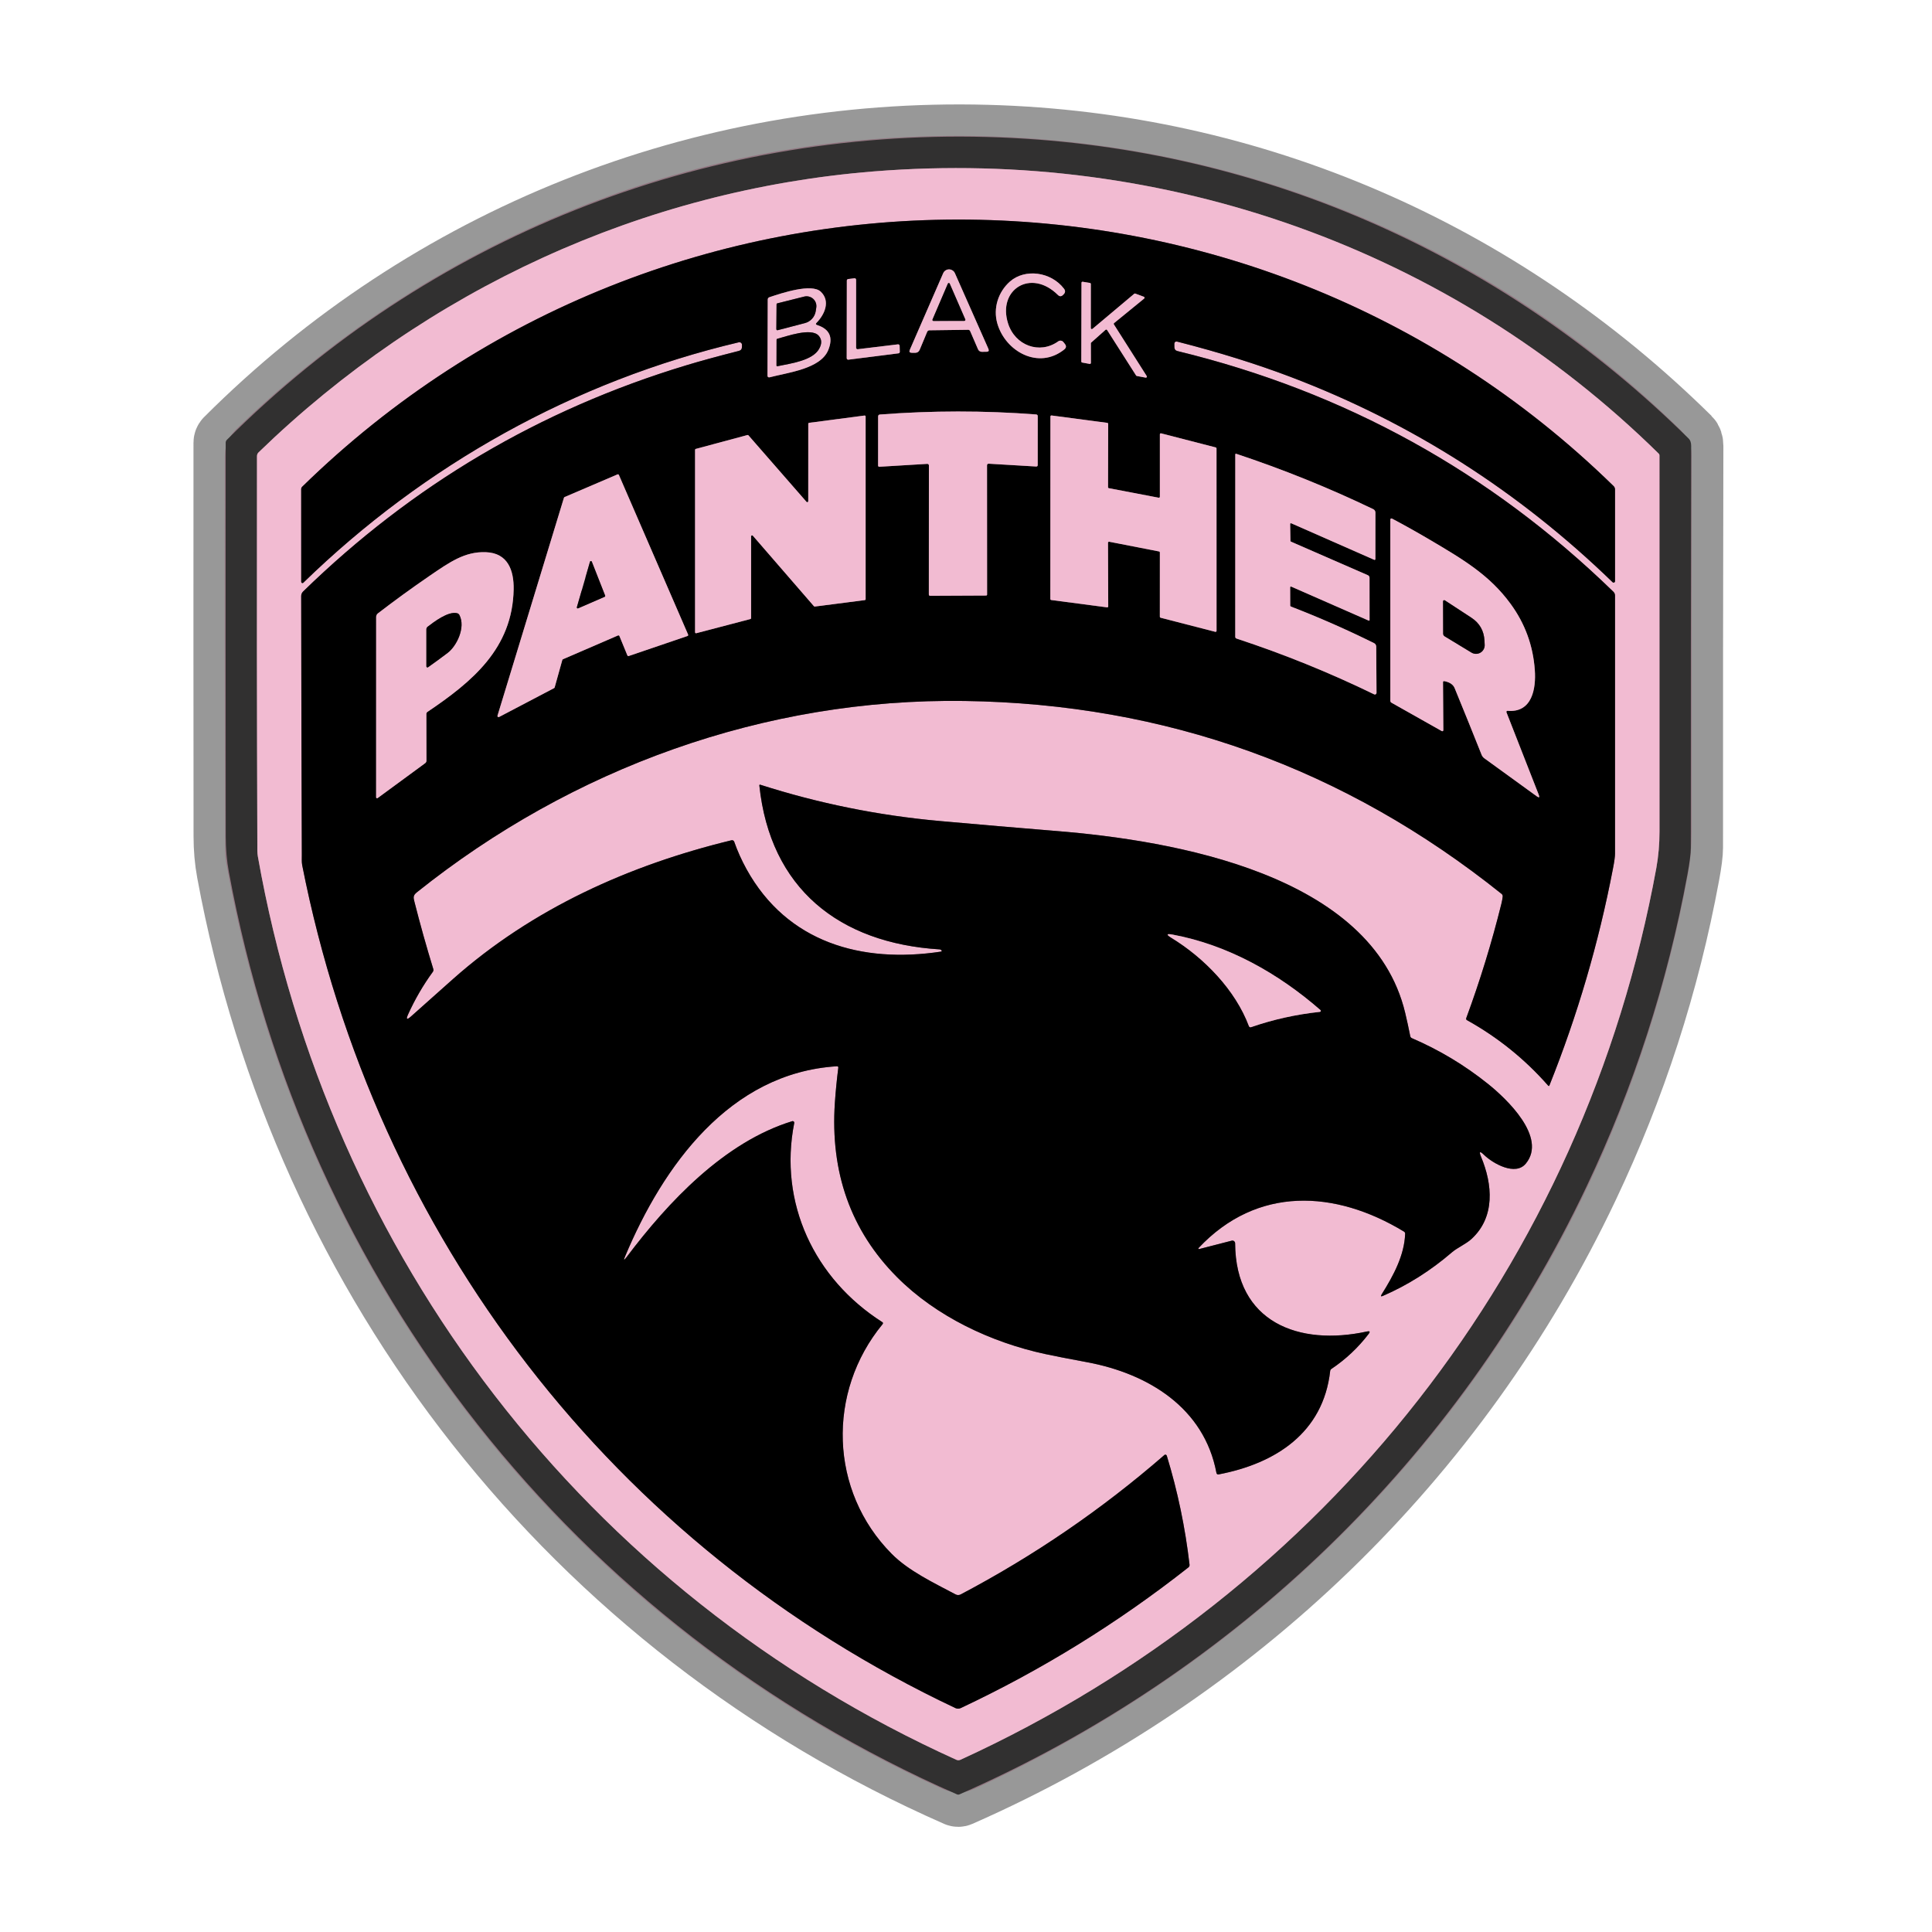 <svg width="60" height="60" viewBox="0 0 60 60" fill="none" xmlns="http://www.w3.org/2000/svg">
<path d="M49.271 36.849C50.737 33.76 51.781 30.533 52.403 27.168C52.475 26.783 52.51 26.501 52.51 26.32C52.508 22.164 52.512 18.008 52.521 13.852C52.521 13.749 52.496 13.673 52.447 13.624C46.583 7.837 38.924 4.478 30.657 4.255C21.771 4.016 13.304 7.403 7.044 13.661C7.033 13.673 7.024 13.686 7.018 13.701C7.012 13.716 7.009 13.732 7.009 13.748C7.006 17.817 7.007 21.892 7.011 25.971C7.011 26.358 7.043 26.729 7.109 27.083C9.469 39.87 17.811 50.49 29.721 55.726C29.733 55.731 29.746 55.734 29.759 55.734C29.772 55.734 29.785 55.731 29.797 55.726C38.357 51.96 45.261 45.306 49.271 36.849Z" stroke="#989898" stroke-width="2"/>
<path d="M51.516 14.093C45.05 7.725 36.182 4.597 27.14 5.323C19.98 5.898 13.253 8.985 8.032 14.047C7.998 14.079 7.981 14.119 7.981 14.168C7.974 18.191 7.978 22.21 7.992 26.227C7.992 26.352 7.986 26.478 8.009 26.603C10.211 39.036 18.189 49.445 29.699 54.651C29.719 54.66 29.742 54.665 29.765 54.665C29.788 54.665 29.81 54.66 29.831 54.65C41.187 49.446 49.196 39.26 51.438 26.954C51.504 26.594 51.537 26.216 51.537 25.82C51.538 21.924 51.538 18.031 51.536 14.141C51.536 14.123 51.529 14.106 51.516 14.093Z" stroke="#927681" stroke-width="2"/>
<path d="M36.469 10.696C36.468 10.622 36.503 10.594 36.575 10.613C37.869 10.944 39.044 11.311 40.1 11.713C43.843 13.137 47.17 15.26 50.081 18.081C50.087 18.087 50.095 18.091 50.104 18.093C50.112 18.094 50.121 18.093 50.129 18.09C50.137 18.086 50.144 18.081 50.149 18.073C50.154 18.066 50.156 18.058 50.156 18.049V15.203C50.156 15.182 50.152 15.162 50.144 15.143C50.136 15.124 50.124 15.107 50.109 15.093C38.802 4.043 20.678 4.071 9.384 15.117C9.365 15.136 9.354 15.162 9.354 15.189L9.355 18.07C9.355 18.078 9.357 18.085 9.361 18.091C9.365 18.098 9.371 18.102 9.378 18.105C9.385 18.108 9.392 18.109 9.4 18.108C9.407 18.106 9.414 18.103 9.419 18.098C13.17 14.447 17.832 11.836 22.944 10.63C22.956 10.628 22.968 10.628 22.98 10.63C22.992 10.633 23.003 10.638 23.013 10.646C23.022 10.654 23.03 10.663 23.035 10.674C23.04 10.685 23.043 10.697 23.043 10.709L23.042 10.777C23.04 10.842 23.008 10.883 22.945 10.899C22.285 11.066 21.738 11.215 21.304 11.347C16.771 12.719 12.807 15.061 9.411 18.372C9.393 18.39 9.378 18.412 9.369 18.436C9.359 18.459 9.354 18.485 9.354 18.51C9.357 21.184 9.363 23.865 9.374 26.555C9.375 26.657 9.365 26.767 9.385 26.869C11.657 38.4 19.038 48.024 29.672 53.046C29.697 53.058 29.726 53.064 29.754 53.064C29.782 53.064 29.81 53.058 29.836 53.046C32.359 51.858 34.717 50.402 36.907 48.677C36.934 48.656 36.946 48.627 36.942 48.593C36.809 47.443 36.574 46.315 36.236 45.209C36.234 45.202 36.23 45.195 36.224 45.189C36.218 45.184 36.212 45.18 36.204 45.178C36.196 45.175 36.188 45.175 36.181 45.177C36.173 45.179 36.166 45.182 36.16 45.188C34.219 46.875 32.11 48.318 29.834 49.517C29.81 49.53 29.783 49.536 29.756 49.536C29.729 49.536 29.703 49.53 29.679 49.517C28.991 49.152 28.217 48.786 27.692 48.256C25.757 46.306 25.673 43.234 27.408 41.125C27.43 41.099 27.427 41.076 27.397 41.057C25.289 39.712 24.176 37.355 24.665 34.874C24.667 34.866 24.666 34.858 24.663 34.85C24.661 34.842 24.656 34.835 24.65 34.829C24.644 34.824 24.636 34.82 24.628 34.818C24.62 34.816 24.611 34.816 24.604 34.819C22.495 35.466 20.748 37.33 19.459 39.041C19.374 39.153 19.359 39.145 19.413 39.016C20.589 36.215 22.654 33.322 25.988 33.114C26.023 33.112 26.038 33.129 26.034 33.163C25.988 33.523 25.953 33.883 25.928 34.244C25.781 36.415 26.424 38.22 27.855 39.659C29.071 40.883 30.777 41.688 32.462 42.052C32.723 42.108 33.16 42.193 33.772 42.307C35.653 42.66 37.397 43.718 37.777 45.739C37.785 45.779 37.809 45.796 37.849 45.788C39.611 45.451 41.094 44.498 41.31 42.577C41.311 42.564 41.315 42.552 41.322 42.541C41.328 42.53 41.337 42.521 41.347 42.514C41.792 42.216 42.178 41.853 42.504 41.427C42.558 41.357 42.541 41.331 42.454 41.35C40.337 41.813 38.371 41.069 38.358 38.611C38.358 38.598 38.355 38.586 38.349 38.574C38.343 38.563 38.335 38.553 38.325 38.545C38.315 38.537 38.303 38.532 38.291 38.529C38.279 38.527 38.266 38.527 38.254 38.53L37.24 38.791C37.236 38.792 37.232 38.792 37.228 38.79C37.224 38.789 37.221 38.786 37.219 38.783C37.217 38.779 37.216 38.775 37.216 38.771C37.217 38.767 37.218 38.763 37.221 38.76C39.041 36.821 41.467 36.954 43.6 38.247C43.626 38.263 43.639 38.286 43.638 38.317C43.614 38.982 43.28 39.605 42.908 40.199C42.873 40.257 42.886 40.272 42.948 40.245C43.714 39.913 44.43 39.461 45.095 38.888C45.254 38.752 45.529 38.633 45.698 38.478C46.44 37.797 46.355 36.784 45.996 35.926C45.926 35.758 45.957 35.738 46.087 35.865C46.369 36.139 47.063 36.528 47.385 36.137C48.058 35.321 46.783 34.12 46.212 33.662C45.49 33.083 44.702 32.609 43.849 32.242C43.82 32.229 43.802 32.207 43.796 32.176C43.748 31.935 43.696 31.696 43.639 31.458C42.613 27.144 36.429 26.101 32.811 25.808C31.6 25.709 30.389 25.606 29.179 25.497C27.278 25.326 25.42 24.95 23.607 24.369C23.604 24.369 23.601 24.368 23.597 24.369C23.594 24.369 23.591 24.371 23.589 24.373C23.586 24.375 23.584 24.378 23.583 24.381C23.582 24.384 23.581 24.387 23.582 24.39C23.917 27.596 26.063 29.289 29.179 29.484C29.204 29.486 29.223 29.494 29.235 29.509C29.256 29.534 29.25 29.549 29.218 29.554C26.766 29.924 24.447 29.278 23.183 26.991C23.029 26.712 22.902 26.429 22.801 26.139C22.795 26.123 22.784 26.11 22.769 26.102C22.754 26.094 22.736 26.091 22.719 26.095C19.532 26.867 16.527 28.223 14.068 30.405C13.601 30.82 13.167 31.207 12.765 31.566C12.632 31.684 12.602 31.662 12.675 31.5C12.885 31.034 13.141 30.594 13.443 30.18C13.451 30.168 13.457 30.154 13.46 30.14C13.462 30.125 13.461 30.11 13.457 30.096C13.244 29.404 13.049 28.708 12.871 28.007C12.836 27.872 12.825 27.808 12.945 27.712C17.771 23.852 23.742 21.681 29.954 21.769C36.197 21.858 41.757 23.856 46.635 27.762C46.646 27.772 46.655 27.784 46.661 27.798C46.667 27.812 46.669 27.827 46.668 27.842C46.662 27.905 46.648 27.981 46.626 28.07C46.326 29.279 45.963 30.461 45.536 31.618C45.525 31.647 45.533 31.669 45.56 31.683C46.517 32.215 47.356 32.892 48.077 33.712C48.095 33.734 48.11 33.731 48.12 33.705C48.992 31.526 49.649 29.282 50.092 26.974C50.135 26.754 50.156 26.599 50.156 26.508C50.157 23.828 50.157 21.159 50.156 18.498C50.156 18.475 50.151 18.453 50.143 18.432C50.134 18.411 50.121 18.393 50.104 18.377C46.279 14.657 41.767 12.166 36.568 10.903C36.505 10.888 36.473 10.848 36.471 10.783L36.469 10.696Z" stroke="#795E69" stroke-width="2"/>
<path d="M30.13 10.285L30.375 10.851C30.385 10.873 30.401 10.892 30.421 10.905C30.441 10.919 30.465 10.926 30.489 10.926L30.635 10.925C30.702 10.925 30.722 10.894 30.695 10.832L29.655 8.483C29.639 8.448 29.614 8.419 29.581 8.398C29.549 8.377 29.511 8.366 29.473 8.366C29.434 8.366 29.397 8.377 29.365 8.398C29.333 8.419 29.307 8.449 29.292 8.484L28.255 10.864C28.228 10.924 28.248 10.955 28.314 10.956L28.418 10.957C28.487 10.957 28.535 10.926 28.562 10.862L28.795 10.303C28.801 10.29 28.81 10.279 28.821 10.271C28.833 10.263 28.847 10.258 28.861 10.258L30.064 10.242C30.096 10.242 30.118 10.256 30.13 10.285Z" stroke="#795E69" stroke-width="2"/>
<path d="M32.865 10.601C32.28 11.019 31.52 10.725 31.306 10.044C30.972 8.992 32.016 8.331 32.853 9.159C32.907 9.213 32.96 9.212 33.014 9.159L33.033 9.139C33.086 9.085 33.09 9.028 33.044 8.967C32.643 8.439 31.831 8.332 31.364 8.744C31 9.066 30.838 9.57 30.972 10.043C31.222 10.919 32.257 11.493 33.052 10.852C33.114 10.802 33.121 10.745 33.072 10.683L33.027 10.626C33.008 10.601 32.981 10.585 32.951 10.581C32.92 10.576 32.89 10.584 32.865 10.601Z" stroke="#795E69" stroke-width="2"/>
<path d="M26.639 10.845C26.632 10.846 26.626 10.845 26.619 10.843C26.613 10.841 26.607 10.838 26.602 10.834C26.597 10.829 26.593 10.824 26.591 10.818C26.588 10.812 26.586 10.806 26.586 10.799L26.587 8.689C26.587 8.682 26.586 8.676 26.583 8.669C26.581 8.663 26.577 8.658 26.572 8.654C26.567 8.649 26.561 8.646 26.555 8.644C26.548 8.642 26.541 8.641 26.535 8.642L26.34 8.666C26.328 8.668 26.318 8.673 26.311 8.682C26.303 8.69 26.299 8.701 26.299 8.712L26.295 11.123C26.295 11.13 26.296 11.137 26.299 11.143C26.302 11.149 26.305 11.154 26.311 11.159C26.315 11.163 26.321 11.167 26.328 11.169C26.334 11.171 26.341 11.171 26.347 11.17L27.903 10.973C27.914 10.972 27.925 10.966 27.933 10.958C27.94 10.949 27.944 10.937 27.944 10.926L27.939 10.739C27.939 10.733 27.937 10.726 27.935 10.72C27.932 10.714 27.928 10.709 27.923 10.705C27.918 10.701 27.912 10.698 27.906 10.696C27.9 10.694 27.893 10.693 27.887 10.694L26.639 10.845Z" stroke="#795E69" stroke-width="2"/>
<path d="M35.257 9.117C35.251 9.115 35.245 9.115 35.24 9.116C35.234 9.117 35.229 9.119 35.225 9.123L33.928 10.213C33.923 10.217 33.918 10.22 33.912 10.22C33.906 10.221 33.9 10.22 33.894 10.218C33.889 10.215 33.884 10.211 33.88 10.206C33.877 10.201 33.876 10.195 33.876 10.189L33.877 8.819C33.877 8.812 33.874 8.804 33.869 8.798C33.864 8.793 33.858 8.789 33.85 8.787L33.624 8.75C33.62 8.749 33.615 8.749 33.611 8.75C33.606 8.751 33.602 8.754 33.598 8.757C33.595 8.759 33.592 8.763 33.59 8.767C33.588 8.772 33.587 8.776 33.587 8.781L33.581 11.228C33.581 11.235 33.584 11.242 33.588 11.248C33.593 11.254 33.6 11.258 33.607 11.259L33.842 11.302C33.846 11.303 33.851 11.302 33.856 11.301C33.86 11.3 33.864 11.298 33.868 11.295C33.872 11.291 33.874 11.288 33.877 11.283C33.878 11.279 33.879 11.274 33.879 11.27L33.877 10.662C33.877 10.658 33.878 10.653 33.88 10.649C33.882 10.645 33.885 10.642 33.888 10.639L34.334 10.242C34.337 10.239 34.342 10.237 34.346 10.236C34.35 10.234 34.355 10.234 34.359 10.235C34.364 10.235 34.368 10.237 34.372 10.239C34.376 10.242 34.379 10.245 34.382 10.249L35.283 11.662C35.285 11.665 35.288 11.668 35.292 11.671C35.295 11.673 35.299 11.675 35.303 11.676L35.58 11.728C35.586 11.729 35.592 11.729 35.598 11.726C35.603 11.724 35.608 11.72 35.612 11.715C35.615 11.71 35.617 11.704 35.617 11.698C35.617 11.692 35.616 11.686 35.613 11.68L34.593 10.075C34.589 10.069 34.587 10.061 34.588 10.053C34.59 10.046 34.593 10.039 34.599 10.034L35.533 9.272C35.538 9.268 35.541 9.264 35.543 9.258C35.545 9.253 35.546 9.247 35.545 9.242C35.544 9.236 35.541 9.231 35.538 9.226C35.534 9.222 35.529 9.218 35.524 9.217L35.257 9.117Z" stroke="#795E69" stroke-width="2"/>
<path d="M25.358 10.025C25.606 9.774 25.799 9.354 25.491 9.06C25.208 8.791 24.276 9.102 23.898 9.229C23.861 9.241 23.843 9.266 23.843 9.305L23.835 11.672C23.835 11.679 23.837 11.687 23.84 11.693C23.843 11.7 23.848 11.706 23.854 11.71C23.86 11.715 23.866 11.718 23.873 11.719C23.881 11.721 23.888 11.721 23.895 11.719C24.464 11.568 25.486 11.46 25.724 10.867C25.881 10.477 25.765 10.22 25.375 10.094C25.333 10.08 25.327 10.056 25.358 10.025Z" stroke="#795E69" stroke-width="2"/>
<path d="M30.709 14.401L32.177 14.488C32.21 14.49 32.227 14.474 32.227 14.44L32.228 12.928C32.229 12.893 32.211 12.874 32.176 12.871C30.56 12.748 28.944 12.749 27.328 12.873C27.29 12.876 27.271 12.897 27.271 12.935L27.27 14.462C27.27 14.466 27.271 14.471 27.273 14.475C27.274 14.479 27.277 14.483 27.28 14.486C27.284 14.49 27.288 14.492 27.292 14.494C27.296 14.495 27.301 14.496 27.305 14.496L28.796 14.406C28.803 14.405 28.809 14.406 28.816 14.408C28.822 14.41 28.827 14.414 28.832 14.418C28.837 14.423 28.841 14.428 28.844 14.434C28.846 14.44 28.848 14.447 28.848 14.454L28.846 18.459C28.846 18.489 28.86 18.503 28.889 18.503L30.625 18.495C30.633 18.495 30.641 18.492 30.646 18.486C30.652 18.481 30.655 18.473 30.655 18.465L30.653 14.454C30.653 14.417 30.672 14.399 30.709 14.401Z" stroke="#795E69" stroke-width="2"/>
<path d="M25.101 15.567C25.101 15.573 25.099 15.579 25.095 15.584C25.092 15.589 25.087 15.593 25.081 15.595C25.076 15.597 25.069 15.598 25.063 15.596C25.058 15.595 25.052 15.591 25.048 15.587L23.243 13.52C23.24 13.516 23.235 13.512 23.23 13.511C23.224 13.509 23.219 13.509 23.213 13.51L21.608 13.941C21.602 13.942 21.596 13.946 21.592 13.951C21.588 13.957 21.586 13.963 21.586 13.97V19.636C21.586 19.641 21.587 19.645 21.589 19.649C21.591 19.653 21.594 19.657 21.598 19.66C21.601 19.663 21.605 19.665 21.61 19.665C21.614 19.666 21.619 19.666 21.623 19.665L23.303 19.225C23.31 19.224 23.316 19.22 23.32 19.215C23.324 19.209 23.326 19.203 23.326 19.196V16.655C23.326 16.649 23.328 16.643 23.331 16.638C23.335 16.633 23.34 16.629 23.345 16.627C23.351 16.625 23.357 16.624 23.363 16.626C23.369 16.627 23.374 16.631 23.378 16.635L25.278 18.827C25.281 18.831 25.285 18.834 25.29 18.835C25.294 18.837 25.299 18.838 25.304 18.837L26.857 18.638C26.864 18.637 26.871 18.633 26.875 18.628C26.88 18.622 26.883 18.615 26.883 18.608V12.934C26.883 12.93 26.882 12.925 26.88 12.922C26.878 12.918 26.876 12.915 26.872 12.912C26.869 12.909 26.866 12.907 26.861 12.906C26.858 12.905 26.853 12.904 26.849 12.905L25.128 13.131C25.12 13.132 25.114 13.135 25.109 13.141C25.104 13.146 25.102 13.153 25.102 13.161L25.101 15.567Z" stroke="#795E69" stroke-width="2"/>
<path d="M34.41 16.855C34.41 16.85 34.411 16.846 34.413 16.841C34.415 16.837 34.418 16.834 34.421 16.831C34.425 16.828 34.429 16.826 34.433 16.825C34.438 16.824 34.442 16.824 34.447 16.825L35.995 17.126C36.002 17.128 36.009 17.131 36.013 17.137C36.018 17.142 36.02 17.149 36.02 17.156L36.02 19.154C36.02 19.161 36.022 19.168 36.026 19.173C36.03 19.179 36.036 19.183 36.043 19.184L37.743 19.622C37.747 19.623 37.752 19.623 37.757 19.622C37.761 19.621 37.766 19.619 37.769 19.616C37.773 19.613 37.776 19.61 37.778 19.606C37.78 19.601 37.781 19.597 37.781 19.592L37.78 13.926C37.78 13.919 37.778 13.912 37.774 13.907C37.769 13.901 37.764 13.897 37.757 13.896L36.059 13.458C36.054 13.457 36.05 13.457 36.045 13.458C36.04 13.459 36.036 13.461 36.032 13.464C36.029 13.466 36.026 13.47 36.024 13.474C36.022 13.479 36.02 13.483 36.02 13.488V15.428C36.02 15.432 36.019 15.437 36.017 15.441C36.016 15.445 36.013 15.448 36.009 15.451C36.006 15.454 36.002 15.456 35.997 15.457C35.993 15.458 35.988 15.458 35.984 15.458L34.436 15.161C34.429 15.16 34.423 15.156 34.418 15.151C34.413 15.145 34.411 15.139 34.411 15.131L34.416 13.164C34.416 13.156 34.413 13.149 34.408 13.143C34.403 13.137 34.396 13.133 34.388 13.133L32.657 12.903C32.652 12.902 32.648 12.903 32.644 12.904C32.64 12.905 32.636 12.908 32.632 12.911C32.629 12.914 32.627 12.917 32.625 12.921C32.623 12.925 32.622 12.93 32.622 12.934L32.619 18.603C32.619 18.61 32.622 18.618 32.627 18.624C32.632 18.629 32.639 18.633 32.647 18.634L34.383 18.863C34.387 18.863 34.392 18.863 34.396 18.861C34.4 18.86 34.404 18.858 34.407 18.855C34.41 18.852 34.413 18.849 34.415 18.845C34.416 18.84 34.417 18.836 34.417 18.832L34.41 16.855Z" stroke="#795E69" stroke-width="2"/>
<path d="M40.107 16.254L42.679 17.386C42.682 17.388 42.687 17.389 42.691 17.388C42.695 17.388 42.699 17.386 42.703 17.384C42.706 17.382 42.709 17.378 42.711 17.375C42.713 17.371 42.714 17.367 42.714 17.363L42.715 15.921C42.715 15.898 42.709 15.876 42.697 15.857C42.684 15.837 42.667 15.822 42.647 15.812C41.264 15.148 39.845 14.575 38.389 14.093C38.386 14.092 38.383 14.091 38.38 14.092C38.377 14.093 38.374 14.094 38.371 14.096C38.369 14.097 38.367 14.1 38.365 14.102C38.364 14.105 38.363 14.108 38.363 14.111L38.362 19.776C38.362 19.804 38.376 19.823 38.404 19.832C39.867 20.313 41.29 20.89 42.675 21.564C42.683 21.567 42.691 21.569 42.7 21.569C42.709 21.568 42.718 21.565 42.725 21.561C42.732 21.556 42.738 21.549 42.743 21.542C42.747 21.534 42.749 21.525 42.749 21.517L42.739 20.082C42.739 20.059 42.733 20.037 42.721 20.017C42.709 19.998 42.691 19.982 42.67 19.972C41.829 19.555 40.97 19.177 40.095 18.839C40.078 18.832 40.069 18.82 40.069 18.802L40.067 18.239C40.067 18.235 40.068 18.231 40.069 18.228C40.071 18.224 40.074 18.222 40.077 18.219C40.081 18.217 40.085 18.216 40.089 18.216C40.093 18.215 40.097 18.216 40.1 18.218L42.507 19.274C42.51 19.275 42.513 19.276 42.516 19.276C42.519 19.275 42.522 19.274 42.525 19.273C42.527 19.271 42.529 19.269 42.531 19.266C42.532 19.263 42.533 19.26 42.533 19.257L42.532 17.947C42.532 17.907 42.514 17.878 42.477 17.862L40.095 16.823C40.082 16.817 40.076 16.808 40.076 16.794L40.067 16.282C40.066 16.251 40.08 16.242 40.107 16.254Z" stroke="#795E69" stroke-width="2"/>
<path d="M17.463 20.497C17.464 20.492 17.466 20.487 17.47 20.483C17.473 20.479 17.477 20.476 17.482 20.474L19.192 19.735C19.196 19.734 19.201 19.733 19.205 19.733C19.21 19.732 19.214 19.733 19.219 19.735C19.223 19.736 19.227 19.739 19.23 19.742C19.233 19.745 19.236 19.749 19.237 19.753L19.484 20.354C19.487 20.362 19.493 20.368 19.501 20.372C19.509 20.375 19.518 20.376 19.526 20.373L21.349 19.752C21.354 19.751 21.358 19.748 21.361 19.745C21.365 19.742 21.368 19.738 21.369 19.734C21.371 19.729 21.372 19.725 21.372 19.72C21.372 19.715 21.371 19.711 21.369 19.706L19.22 14.751C19.217 14.742 19.21 14.736 19.202 14.733C19.194 14.729 19.185 14.729 19.176 14.733L17.533 15.437C17.528 15.439 17.524 15.442 17.521 15.446C17.518 15.449 17.515 15.454 17.514 15.459L15.45 22.227C15.448 22.234 15.448 22.24 15.45 22.247C15.452 22.253 15.456 22.259 15.461 22.263C15.466 22.267 15.472 22.27 15.479 22.27C15.485 22.271 15.492 22.27 15.498 22.267L17.208 21.37C17.212 21.368 17.215 21.365 17.218 21.362C17.221 21.358 17.223 21.354 17.224 21.35L17.463 20.497Z" stroke="#795E69" stroke-width="2"/>
<path d="M44.855 21.154C45.022 21.186 45.129 21.258 45.175 21.369C45.461 22.068 45.74 22.758 46.012 23.44C46.029 23.484 46.059 23.522 46.097 23.549L47.722 24.728C47.799 24.784 47.821 24.768 47.786 24.679L46.784 22.12C46.782 22.115 46.781 22.109 46.782 22.104C46.782 22.098 46.785 22.093 46.788 22.088C46.791 22.084 46.796 22.08 46.801 22.078C46.806 22.076 46.812 22.075 46.818 22.075C47.584 22.142 47.706 21.381 47.665 20.812C47.612 20.053 47.362 19.368 46.915 18.756C46.259 17.857 45.442 17.375 44.374 16.745C43.999 16.524 43.618 16.311 43.23 16.105C43.224 16.102 43.218 16.101 43.212 16.101C43.206 16.101 43.2 16.103 43.194 16.106C43.189 16.11 43.185 16.114 43.182 16.119C43.179 16.125 43.177 16.131 43.177 16.137L43.178 21.765C43.178 21.777 43.181 21.788 43.187 21.798C43.193 21.808 43.202 21.817 43.212 21.822L44.777 22.705C44.782 22.708 44.787 22.709 44.793 22.709C44.798 22.709 44.803 22.707 44.808 22.705C44.813 22.702 44.817 22.698 44.819 22.693C44.822 22.688 44.824 22.683 44.824 22.677L44.814 21.189C44.814 21.16 44.827 21.148 44.855 21.154Z" stroke="#795E69" stroke-width="2"/>
<path d="M13.277 22.107C14.662 21.174 15.917 20.14 15.951 18.305C15.962 17.716 15.773 17.175 15.092 17.149C14.437 17.123 13.968 17.455 13.333 17.889C12.785 18.265 12.253 18.651 11.737 19.048C11.72 19.061 11.706 19.078 11.697 19.098C11.687 19.117 11.682 19.139 11.682 19.161L11.681 24.764C11.681 24.769 11.683 24.774 11.685 24.778C11.688 24.783 11.692 24.786 11.697 24.788C11.701 24.791 11.706 24.792 11.711 24.791C11.716 24.791 11.721 24.79 11.725 24.787L13.204 23.701C13.216 23.692 13.226 23.68 13.233 23.667C13.24 23.653 13.244 23.638 13.244 23.623L13.241 22.175C13.241 22.146 13.253 22.123 13.277 22.107Z" stroke="#795E69" stroke-width="2"/>
<path d="M38.853 31.899C39.552 31.657 40.258 31.503 40.991 31.424C40.997 31.424 41.003 31.421 41.008 31.417C41.012 31.413 41.016 31.408 41.017 31.402C41.019 31.397 41.019 31.39 41.018 31.385C41.016 31.379 41.013 31.374 41.008 31.37C39.698 30.226 38.13 29.344 36.418 29.025C36.224 28.989 36.211 29.022 36.38 29.125C37.395 29.745 38.366 30.742 38.788 31.868C38.792 31.881 38.802 31.891 38.814 31.897C38.826 31.903 38.84 31.904 38.853 31.899Z" stroke="#795E69" stroke-width="2"/>
<path d="M28.96 9.923C28.958 9.928 28.957 9.933 28.958 9.938C28.958 9.943 28.96 9.948 28.963 9.953C28.966 9.957 28.969 9.96 28.974 9.963C28.978 9.965 28.983 9.966 28.988 9.967L29.949 9.964C29.954 9.964 29.959 9.962 29.964 9.96C29.968 9.957 29.972 9.954 29.975 9.95C29.978 9.945 29.979 9.941 29.98 9.935C29.98 9.93 29.98 9.925 29.977 9.921L29.494 8.809C29.491 8.803 29.487 8.798 29.482 8.795C29.477 8.791 29.471 8.79 29.465 8.79C29.459 8.79 29.453 8.791 29.448 8.795C29.443 8.798 29.439 8.803 29.436 8.809L28.96 9.923Z" stroke="#795E69" stroke-width="2"/>
<path d="M24.139 9.421C24.124 9.424 24.117 9.433 24.117 9.448L24.11 10.224C24.11 10.229 24.111 10.234 24.114 10.238C24.116 10.243 24.119 10.246 24.122 10.249C24.126 10.252 24.131 10.255 24.136 10.255C24.14 10.257 24.145 10.257 24.15 10.255L24.996 10.034C25.082 10.012 25.16 9.965 25.22 9.899C25.28 9.833 25.319 9.752 25.333 9.664L25.35 9.554C25.358 9.504 25.353 9.453 25.336 9.406C25.32 9.358 25.291 9.315 25.254 9.281C25.217 9.247 25.172 9.223 25.123 9.211C25.074 9.198 25.023 9.199 24.974 9.211L24.139 9.421Z" stroke="#795E69" stroke-width="2"/>
<path d="M24.145 11.373C24.604 11.281 25.235 11.19 25.437 10.837C25.529 10.677 25.525 10.54 25.426 10.427C25.196 10.165 24.424 10.447 24.14 10.522C24.125 10.525 24.117 10.535 24.117 10.551L24.115 11.348C24.115 11.369 24.125 11.377 24.145 11.373Z" stroke="#795E69" stroke-width="2"/>
<path d="M18.378 17.441C18.375 17.436 18.371 17.431 18.366 17.428C18.361 17.425 18.355 17.424 18.349 17.424C18.343 17.424 18.338 17.426 18.333 17.43C18.328 17.434 18.325 17.439 18.323 17.444L17.914 18.857C17.913 18.862 17.913 18.868 17.915 18.873C17.916 18.878 17.919 18.883 17.923 18.887C17.927 18.89 17.932 18.893 17.938 18.894C17.943 18.895 17.949 18.894 17.954 18.892L18.778 18.534C18.785 18.53 18.79 18.525 18.793 18.518C18.796 18.511 18.796 18.503 18.793 18.496L18.378 17.441Z" stroke="#795E69" stroke-width="2"/>
<path d="M45.699 20.267C45.741 20.292 45.789 20.306 45.837 20.306C45.886 20.307 45.934 20.294 45.977 20.269C46.019 20.244 46.053 20.208 46.076 20.165C46.099 20.122 46.11 20.073 46.108 20.024L46.101 19.899C46.086 19.589 45.949 19.35 45.691 19.181L44.87 18.645C44.865 18.642 44.859 18.64 44.852 18.64C44.846 18.639 44.84 18.641 44.834 18.644C44.828 18.647 44.824 18.651 44.821 18.657C44.818 18.662 44.816 18.668 44.816 18.674L44.819 19.679C44.819 19.695 44.823 19.712 44.831 19.726C44.839 19.74 44.851 19.752 44.865 19.761L45.699 20.267Z" stroke="#795E69" stroke-width="2"/>
<path d="M14.198 19.044C13.921 18.972 13.47 19.319 13.282 19.463C13.255 19.483 13.242 19.511 13.242 19.545V20.695C13.242 20.701 13.243 20.707 13.247 20.712C13.25 20.717 13.254 20.721 13.259 20.724C13.264 20.727 13.27 20.728 13.276 20.728C13.282 20.727 13.288 20.725 13.293 20.722C13.495 20.579 13.698 20.431 13.9 20.278C14.184 20.064 14.466 19.484 14.268 19.101C14.261 19.087 14.251 19.075 14.239 19.065C14.227 19.056 14.213 19.049 14.198 19.044Z" stroke="#795E69" stroke-width="2"/>
<path d="M49.271 36.849C45.261 45.306 38.357 51.96 29.797 55.726C29.785 55.731 29.772 55.734 29.759 55.734C29.746 55.734 29.733 55.731 29.721 55.726C17.811 50.49 9.469 39.87 7.109 27.083C7.043 26.729 7.011 26.358 7.011 25.971C7.007 21.892 7.006 17.817 7.009 13.748C7.009 13.732 7.012 13.716 7.018 13.701C7.024 13.686 7.033 13.673 7.044 13.661C13.304 7.403 21.771 4.016 30.657 4.255C38.924 4.478 46.583 7.837 52.447 13.624C52.496 13.673 52.521 13.749 52.521 13.852C52.512 18.008 52.508 22.164 52.51 26.32C52.51 26.501 52.475 26.783 52.403 27.168C51.781 30.533 50.737 33.76 49.271 36.849ZM51.517 14.092C45.051 7.725 36.182 4.597 27.141 5.323C19.98 5.898 13.253 8.985 8.032 14.047C7.998 14.079 7.981 14.119 7.981 14.168C7.975 18.191 7.978 22.21 7.992 26.227C7.992 26.352 7.987 26.478 8.009 26.602C10.211 39.036 18.189 49.445 29.699 54.651C29.72 54.66 29.742 54.665 29.765 54.665C29.788 54.664 29.81 54.659 29.831 54.65C41.187 49.446 49.196 39.26 51.439 26.954C51.504 26.594 51.537 26.216 51.537 25.82C51.538 21.924 51.538 18.031 51.536 14.141C51.536 14.123 51.53 14.106 51.517 14.092Z" fill="#313030"/>
<path d="M27.14 5.323C36.182 4.597 45.05 7.725 51.517 14.092C51.53 14.106 51.536 14.123 51.536 14.141C51.538 18.031 51.538 21.924 51.537 25.82C51.537 26.216 51.504 26.594 51.439 26.954C49.196 39.26 41.187 49.446 29.831 54.65C29.81 54.659 29.788 54.664 29.765 54.665C29.742 54.665 29.72 54.66 29.699 54.651C18.189 49.445 10.211 39.036 8.009 26.602C7.986 26.478 7.992 26.352 7.992 26.227C7.978 22.21 7.975 18.191 7.981 14.168C7.981 14.119 7.998 14.079 8.032 14.047C13.253 8.985 19.98 5.898 27.14 5.323ZM36.47 10.696C36.468 10.622 36.503 10.594 36.575 10.613C37.869 10.944 39.044 11.311 40.1 11.713C43.844 13.137 47.17 15.26 50.081 18.081C50.087 18.087 50.095 18.091 50.104 18.093C50.112 18.094 50.121 18.093 50.129 18.09C50.137 18.086 50.144 18.081 50.149 18.073C50.154 18.066 50.156 18.058 50.156 18.049V15.203C50.156 15.182 50.152 15.162 50.144 15.143C50.136 15.124 50.124 15.107 50.109 15.093C38.802 4.043 20.678 4.071 9.384 15.117C9.365 15.136 9.354 15.162 9.354 15.189L9.355 18.07C9.355 18.078 9.357 18.085 9.361 18.091C9.365 18.097 9.371 18.102 9.378 18.105C9.385 18.108 9.392 18.109 9.4 18.108C9.407 18.106 9.414 18.103 9.419 18.098C13.17 14.447 17.832 11.836 22.944 10.63C22.956 10.628 22.968 10.628 22.98 10.63C22.992 10.633 23.003 10.638 23.013 10.646C23.022 10.654 23.03 10.663 23.035 10.674C23.04 10.685 23.043 10.697 23.043 10.709L23.042 10.777C23.041 10.842 23.008 10.883 22.945 10.898C22.285 11.066 21.738 11.215 21.305 11.347C16.771 12.719 12.807 15.061 9.411 18.372C9.393 18.39 9.379 18.412 9.369 18.436C9.359 18.459 9.354 18.485 9.354 18.51C9.357 21.184 9.363 23.865 9.374 26.555C9.375 26.657 9.366 26.767 9.385 26.869C11.657 38.4 19.038 48.024 29.672 53.046C29.698 53.058 29.726 53.064 29.754 53.064C29.782 53.064 29.81 53.058 29.836 53.046C32.36 51.858 34.717 50.402 36.907 48.677C36.934 48.656 36.946 48.627 36.942 48.593C36.809 47.443 36.574 46.315 36.236 45.209C36.234 45.202 36.23 45.195 36.224 45.189C36.218 45.184 36.212 45.18 36.204 45.178C36.197 45.175 36.188 45.175 36.181 45.177C36.173 45.179 36.166 45.182 36.16 45.188C34.219 46.875 32.11 48.318 29.834 49.517C29.81 49.53 29.783 49.536 29.756 49.536C29.729 49.536 29.703 49.53 29.679 49.517C28.991 49.152 28.217 48.786 27.692 48.256C25.757 46.306 25.673 43.234 27.408 41.125C27.43 41.098 27.427 41.076 27.397 41.057C25.289 39.712 24.176 37.355 24.666 34.874C24.667 34.866 24.666 34.858 24.664 34.85C24.661 34.842 24.656 34.835 24.65 34.829C24.644 34.824 24.636 34.82 24.628 34.818C24.62 34.816 24.612 34.816 24.604 34.819C22.495 35.466 20.748 37.33 19.459 39.041C19.374 39.153 19.359 39.145 19.414 39.016C20.589 36.215 22.655 33.322 25.988 33.114C26.023 33.112 26.039 33.129 26.034 33.163C25.988 33.523 25.953 33.883 25.928 34.244C25.782 36.415 26.424 38.22 27.855 39.659C29.071 40.883 30.777 41.688 32.462 42.052C32.723 42.108 33.16 42.193 33.772 42.307C35.653 42.66 37.397 43.718 37.777 45.739C37.785 45.779 37.809 45.796 37.85 45.788C39.611 45.451 41.094 44.498 41.31 42.577C41.311 42.564 41.315 42.552 41.322 42.541C41.328 42.53 41.337 42.521 41.347 42.514C41.792 42.216 42.178 41.853 42.504 41.427C42.558 41.357 42.541 41.331 42.455 41.35C40.337 41.813 38.371 41.069 38.358 38.611C38.358 38.598 38.355 38.586 38.349 38.574C38.343 38.563 38.335 38.553 38.325 38.545C38.315 38.537 38.304 38.532 38.291 38.529C38.279 38.527 38.266 38.527 38.254 38.53L37.24 38.791C37.236 38.792 37.232 38.792 37.228 38.79C37.224 38.789 37.221 38.786 37.219 38.783C37.217 38.779 37.216 38.775 37.216 38.771C37.217 38.767 37.219 38.763 37.221 38.76C39.041 36.821 41.467 36.954 43.6 38.247C43.627 38.263 43.639 38.286 43.638 38.317C43.614 38.982 43.281 39.605 42.908 40.199C42.873 40.257 42.886 40.272 42.948 40.245C43.715 39.913 44.431 39.461 45.096 38.888C45.254 38.752 45.529 38.633 45.698 38.478C46.44 37.797 46.355 36.784 45.996 35.926C45.926 35.758 45.957 35.738 46.087 35.865C46.37 36.139 47.063 36.528 47.385 36.137C48.058 35.321 46.783 34.12 46.212 33.662C45.49 33.083 44.702 32.609 43.849 32.242C43.82 32.229 43.802 32.207 43.796 32.176C43.749 31.935 43.697 31.696 43.64 31.458C42.613 27.144 36.429 26.101 32.812 25.808C31.6 25.709 30.39 25.606 29.18 25.497C27.278 25.326 25.42 24.95 23.607 24.369C23.604 24.369 23.601 24.368 23.598 24.369C23.594 24.369 23.591 24.371 23.589 24.373C23.586 24.375 23.584 24.378 23.583 24.381C23.582 24.384 23.581 24.387 23.582 24.39C23.917 27.596 26.063 29.289 29.18 29.484C29.205 29.486 29.223 29.494 29.235 29.509C29.256 29.534 29.25 29.549 29.218 29.554C26.767 29.924 24.447 29.278 23.183 26.991C23.03 26.712 22.902 26.429 22.801 26.139C22.795 26.123 22.784 26.11 22.769 26.102C22.754 26.094 22.736 26.091 22.719 26.095C19.532 26.867 16.527 28.223 14.068 30.405C13.601 30.82 13.167 31.207 12.765 31.566C12.632 31.684 12.602 31.662 12.675 31.5C12.886 31.034 13.142 30.594 13.443 30.18C13.451 30.168 13.457 30.154 13.46 30.14C13.462 30.125 13.461 30.11 13.457 30.096C13.244 29.404 13.049 28.708 12.871 28.007C12.836 27.872 12.825 27.808 12.945 27.712C17.771 23.852 23.742 21.681 29.954 21.769C36.197 21.858 41.757 23.856 46.635 27.762C46.647 27.772 46.656 27.784 46.661 27.798C46.667 27.812 46.669 27.827 46.668 27.842C46.662 27.905 46.648 27.981 46.627 28.07C46.327 29.278 45.963 30.461 45.536 31.618C45.526 31.647 45.534 31.668 45.56 31.683C46.517 32.215 47.356 32.892 48.077 33.712C48.096 33.734 48.11 33.731 48.12 33.705C48.992 31.526 49.649 29.282 50.092 26.974C50.135 26.754 50.156 26.599 50.156 26.508C50.157 23.828 50.157 21.158 50.156 18.498C50.156 18.475 50.152 18.453 50.143 18.432C50.134 18.411 50.121 18.393 50.105 18.377C46.279 14.657 41.767 12.166 36.568 10.903C36.505 10.888 36.473 10.848 36.471 10.783L36.47 10.696Z" fill="#F2BBD2"/>
<path d="M36.47 10.696L36.471 10.783C36.473 10.848 36.505 10.888 36.568 10.903C41.767 12.166 46.279 14.657 50.105 18.377C50.121 18.392 50.134 18.411 50.143 18.432C50.151 18.453 50.156 18.475 50.156 18.498C50.157 21.158 50.157 23.828 50.156 26.508C50.156 26.599 50.135 26.754 50.092 26.974C49.649 29.282 48.992 31.526 48.12 33.705C48.11 33.731 48.096 33.734 48.077 33.712C47.356 32.892 46.517 32.215 45.56 31.683C45.534 31.668 45.526 31.647 45.536 31.618C45.963 30.461 46.326 29.278 46.626 28.07C46.648 27.981 46.662 27.905 46.668 27.842C46.669 27.827 46.667 27.812 46.661 27.798C46.656 27.784 46.647 27.772 46.635 27.762C41.757 23.856 36.197 21.858 29.954 21.769C23.742 21.681 17.771 23.852 12.945 27.712C12.825 27.808 12.836 27.872 12.871 28.007C13.049 28.708 13.244 29.404 13.457 30.096C13.461 30.11 13.462 30.125 13.46 30.14C13.457 30.154 13.451 30.168 13.443 30.18C13.141 30.594 12.886 31.034 12.675 31.5C12.602 31.662 12.632 31.684 12.765 31.566C13.167 31.207 13.601 30.82 14.068 30.405C16.527 28.223 19.532 26.867 22.719 26.095C22.736 26.091 22.754 26.093 22.769 26.102C22.784 26.11 22.795 26.123 22.801 26.139C22.902 26.429 23.03 26.712 23.183 26.991C24.447 29.278 26.766 29.924 29.218 29.554C29.25 29.549 29.256 29.534 29.235 29.509C29.223 29.494 29.205 29.486 29.18 29.484C26.063 29.289 23.917 27.596 23.582 24.39C23.581 24.387 23.582 24.384 23.583 24.381C23.584 24.378 23.586 24.375 23.589 24.373C23.591 24.371 23.594 24.369 23.598 24.369C23.601 24.368 23.604 24.368 23.607 24.369C25.42 24.95 27.278 25.326 29.18 25.497C30.39 25.606 31.6 25.709 32.811 25.808C36.429 26.101 42.613 27.144 43.64 31.458C43.696 31.696 43.749 31.935 43.796 32.176C43.802 32.207 43.82 32.229 43.849 32.242C44.702 32.609 45.49 33.083 46.212 33.662C46.783 34.12 48.058 35.321 47.385 36.137C47.063 36.528 46.37 36.139 46.087 35.865C45.957 35.738 45.926 35.758 45.996 35.926C46.355 36.784 46.44 37.797 45.698 38.478C45.529 38.633 45.254 38.752 45.096 38.888C44.431 39.461 43.715 39.913 42.948 40.245C42.886 40.272 42.873 40.257 42.908 40.199C43.281 39.605 43.614 38.982 43.638 38.316C43.639 38.286 43.626 38.263 43.6 38.247C41.467 36.954 39.041 36.821 37.221 38.76C37.219 38.763 37.217 38.767 37.216 38.771C37.216 38.775 37.217 38.779 37.219 38.783C37.221 38.786 37.224 38.789 37.228 38.79C37.232 38.792 37.236 38.792 37.24 38.791L38.254 38.53C38.266 38.527 38.279 38.527 38.291 38.529C38.304 38.532 38.315 38.537 38.325 38.545C38.335 38.553 38.343 38.563 38.349 38.574C38.355 38.586 38.358 38.598 38.358 38.611C38.371 41.069 40.337 41.813 42.455 41.35C42.541 41.331 42.558 41.356 42.504 41.427C42.178 41.853 41.792 42.216 41.347 42.514C41.337 42.521 41.328 42.53 41.322 42.541C41.315 42.552 41.311 42.564 41.31 42.577C41.094 44.498 39.611 45.451 37.85 45.788C37.809 45.796 37.785 45.779 37.777 45.739C37.397 43.718 35.653 42.66 33.772 42.307C33.16 42.193 32.723 42.108 32.462 42.051C30.777 41.688 29.071 40.883 27.855 39.659C26.424 38.22 25.781 36.415 25.928 34.244C25.953 33.883 25.988 33.523 26.034 33.163C26.039 33.129 26.023 33.112 25.988 33.114C22.655 33.322 20.589 36.215 19.414 39.016C19.359 39.145 19.374 39.153 19.459 39.041C20.748 37.33 22.495 35.466 24.604 34.819C24.612 34.816 24.62 34.816 24.628 34.818C24.636 34.82 24.644 34.824 24.65 34.829C24.656 34.835 24.661 34.842 24.664 34.849C24.666 34.857 24.667 34.866 24.666 34.874C24.176 37.355 25.289 39.712 27.397 41.057C27.427 41.076 27.43 41.098 27.408 41.125C25.673 43.234 25.757 46.306 27.692 48.256C28.217 48.786 28.991 49.152 29.679 49.517C29.703 49.529 29.729 49.536 29.756 49.536C29.783 49.536 29.81 49.529 29.834 49.517C32.11 48.318 34.219 46.875 36.16 45.188C36.166 45.182 36.173 45.179 36.181 45.177C36.188 45.175 36.197 45.175 36.204 45.178C36.212 45.18 36.218 45.184 36.224 45.189C36.23 45.195 36.234 45.202 36.236 45.209C36.574 46.315 36.809 47.443 36.942 48.593C36.946 48.627 36.934 48.656 36.907 48.677C34.717 50.402 32.36 51.858 29.836 53.046C29.81 53.058 29.782 53.064 29.754 53.064C29.726 53.064 29.698 53.058 29.672 53.046C19.038 48.024 11.657 38.4 9.385 26.869C9.366 26.767 9.375 26.657 9.374 26.555C9.363 23.865 9.357 21.184 9.354 18.51C9.354 18.485 9.359 18.459 9.369 18.435C9.379 18.412 9.393 18.39 9.411 18.372C12.807 15.061 16.771 12.719 21.305 11.347C21.738 11.215 22.285 11.066 22.945 10.898C23.008 10.883 23.041 10.842 23.042 10.777L23.043 10.709C23.043 10.697 23.04 10.685 23.035 10.674C23.03 10.663 23.022 10.653 23.013 10.646C23.003 10.638 22.992 10.633 22.98 10.63C22.968 10.628 22.956 10.628 22.944 10.63C17.832 11.836 13.17 14.447 9.419 18.098C9.414 18.103 9.407 18.106 9.4 18.108C9.392 18.109 9.385 18.108 9.378 18.105C9.371 18.102 9.365 18.097 9.361 18.091C9.357 18.085 9.355 18.078 9.355 18.07L9.354 15.189C9.354 15.162 9.365 15.136 9.384 15.117C20.678 4.071 38.802 4.043 50.109 15.093C50.124 15.107 50.136 15.124 50.144 15.143C50.152 15.162 50.156 15.182 50.156 15.203V18.049C50.156 18.057 50.154 18.066 50.149 18.073C50.144 18.081 50.137 18.086 50.129 18.09C50.121 18.093 50.112 18.094 50.104 18.093C50.095 18.091 50.087 18.087 50.081 18.081C47.17 15.26 43.844 13.137 40.1 11.713C39.044 11.311 37.869 10.944 36.575 10.613C36.503 10.594 36.468 10.621 36.47 10.696ZM30.13 10.285L30.375 10.851C30.385 10.873 30.401 10.892 30.421 10.905C30.441 10.918 30.465 10.926 30.489 10.926L30.635 10.925C30.702 10.925 30.722 10.894 30.695 10.832L29.655 8.483C29.639 8.448 29.613 8.418 29.581 8.398C29.549 8.377 29.511 8.366 29.473 8.366C29.434 8.366 29.397 8.377 29.365 8.398C29.332 8.419 29.307 8.449 29.292 8.484L28.255 10.864C28.228 10.924 28.248 10.955 28.314 10.956L28.418 10.957C28.487 10.957 28.535 10.926 28.562 10.862L28.795 10.303C28.8 10.29 28.81 10.279 28.821 10.271C28.833 10.263 28.847 10.258 28.861 10.258L30.064 10.242C30.096 10.242 30.118 10.256 30.13 10.285ZM32.865 10.601C32.28 11.018 31.52 10.725 31.306 10.044C30.972 8.992 32.016 8.331 32.853 9.159C32.906 9.212 32.96 9.212 33.014 9.158L33.033 9.139C33.086 9.085 33.09 9.028 33.044 8.967C32.643 8.438 31.831 8.332 31.364 8.744C31 9.066 30.838 9.57 30.972 10.043C31.222 10.919 32.257 11.493 33.052 10.851C33.114 10.802 33.121 10.745 33.072 10.683L33.027 10.626C33.008 10.601 32.981 10.585 32.951 10.58C32.92 10.576 32.89 10.583 32.865 10.601ZM26.639 10.845C26.632 10.846 26.626 10.845 26.619 10.843C26.613 10.841 26.607 10.838 26.602 10.834C26.598 10.829 26.593 10.824 26.591 10.818C26.588 10.812 26.587 10.806 26.586 10.799L26.587 8.689C26.587 8.682 26.586 8.675 26.583 8.669C26.581 8.663 26.577 8.658 26.572 8.653C26.567 8.649 26.561 8.646 26.555 8.644C26.548 8.642 26.541 8.641 26.535 8.642L26.34 8.666C26.329 8.668 26.318 8.673 26.311 8.681C26.303 8.69 26.299 8.701 26.299 8.712L26.295 11.123C26.295 11.13 26.296 11.137 26.299 11.143C26.302 11.149 26.306 11.154 26.311 11.159C26.316 11.163 26.321 11.166 26.328 11.168C26.334 11.171 26.341 11.171 26.347 11.17L27.903 10.973C27.914 10.972 27.925 10.966 27.933 10.957C27.94 10.949 27.944 10.937 27.944 10.926L27.939 10.739C27.939 10.732 27.938 10.726 27.935 10.72C27.932 10.714 27.928 10.709 27.923 10.705C27.918 10.701 27.912 10.698 27.906 10.696C27.9 10.694 27.893 10.693 27.887 10.694L26.639 10.845ZM35.256 9.117C35.251 9.115 35.245 9.115 35.24 9.116C35.234 9.117 35.229 9.119 35.225 9.123L33.928 10.213C33.923 10.217 33.918 10.22 33.912 10.22C33.906 10.221 33.9 10.22 33.894 10.218C33.888 10.215 33.884 10.211 33.88 10.206C33.877 10.201 33.876 10.195 33.876 10.189L33.876 8.819C33.877 8.811 33.874 8.804 33.869 8.798C33.864 8.792 33.858 8.788 33.85 8.787L33.624 8.75C33.62 8.749 33.615 8.749 33.611 8.75C33.606 8.751 33.602 8.753 33.598 8.756C33.595 8.759 33.592 8.763 33.59 8.767C33.588 8.771 33.587 8.776 33.587 8.781L33.581 11.227C33.581 11.235 33.584 11.242 33.588 11.248C33.593 11.254 33.6 11.258 33.607 11.259L33.842 11.302C33.846 11.302 33.851 11.302 33.856 11.301C33.86 11.3 33.864 11.297 33.868 11.294C33.872 11.291 33.874 11.288 33.876 11.283C33.878 11.279 33.879 11.274 33.879 11.27L33.877 10.662C33.877 10.658 33.878 10.653 33.88 10.649C33.882 10.645 33.884 10.642 33.888 10.639L34.334 10.242C34.337 10.239 34.341 10.237 34.346 10.236C34.35 10.234 34.355 10.234 34.359 10.235C34.364 10.235 34.368 10.237 34.372 10.239C34.376 10.242 34.379 10.245 34.382 10.249L35.283 11.662C35.285 11.665 35.288 11.668 35.292 11.671C35.295 11.673 35.299 11.675 35.303 11.676L35.58 11.728C35.586 11.729 35.592 11.728 35.598 11.726C35.603 11.724 35.608 11.72 35.612 11.715C35.615 11.71 35.617 11.704 35.617 11.698C35.617 11.691 35.616 11.685 35.613 11.68L34.593 10.075C34.589 10.069 34.587 10.061 34.588 10.053C34.59 10.046 34.593 10.039 34.599 10.034L35.533 9.272C35.538 9.268 35.541 9.264 35.543 9.258C35.545 9.253 35.546 9.247 35.545 9.241C35.544 9.236 35.541 9.23 35.538 9.226C35.534 9.222 35.529 9.218 35.524 9.217L35.256 9.117ZM25.358 10.025C25.606 9.774 25.799 9.354 25.491 9.06C25.208 8.791 24.276 9.102 23.898 9.229C23.861 9.241 23.843 9.266 23.843 9.305L23.835 11.672C23.835 11.679 23.837 11.687 23.84 11.693C23.843 11.7 23.848 11.706 23.854 11.71C23.86 11.715 23.866 11.718 23.873 11.719C23.881 11.721 23.888 11.721 23.895 11.719C24.464 11.568 25.486 11.46 25.724 10.867C25.881 10.477 25.765 10.22 25.375 10.094C25.333 10.08 25.327 10.056 25.358 10.025ZM30.71 14.401L32.177 14.488C32.211 14.49 32.227 14.474 32.227 14.44L32.228 12.928C32.229 12.893 32.211 12.874 32.176 12.871C30.56 12.748 28.944 12.749 27.328 12.873C27.29 12.876 27.271 12.896 27.271 12.935L27.27 14.462C27.27 14.466 27.271 14.471 27.273 14.475C27.274 14.479 27.277 14.483 27.28 14.486C27.284 14.489 27.288 14.492 27.292 14.494C27.296 14.495 27.301 14.496 27.305 14.496L28.796 14.406C28.803 14.405 28.809 14.406 28.816 14.408C28.822 14.41 28.828 14.414 28.832 14.418C28.837 14.423 28.841 14.428 28.844 14.434C28.846 14.44 28.848 14.447 28.848 14.453L28.846 18.459C28.846 18.489 28.86 18.503 28.889 18.503L30.625 18.495C30.633 18.495 30.641 18.492 30.646 18.486C30.652 18.48 30.655 18.473 30.655 18.465L30.653 14.454C30.653 14.417 30.672 14.399 30.71 14.401ZM25.101 15.567C25.101 15.573 25.099 15.579 25.095 15.584C25.092 15.589 25.087 15.593 25.081 15.595C25.075 15.597 25.069 15.598 25.063 15.596C25.057 15.595 25.052 15.591 25.048 15.587L23.243 13.52C23.24 13.515 23.235 13.512 23.23 13.511C23.224 13.509 23.219 13.509 23.213 13.51L21.608 13.941C21.602 13.942 21.596 13.946 21.592 13.951C21.588 13.957 21.586 13.963 21.586 13.97V19.636C21.586 19.64 21.587 19.645 21.589 19.649C21.591 19.653 21.594 19.657 21.597 19.66C21.601 19.662 21.605 19.664 21.61 19.665C21.614 19.666 21.619 19.666 21.623 19.665L23.303 19.225C23.31 19.224 23.316 19.22 23.32 19.215C23.324 19.209 23.326 19.203 23.326 19.196V16.655C23.326 16.649 23.328 16.643 23.331 16.638C23.335 16.633 23.34 16.629 23.345 16.627C23.351 16.625 23.357 16.624 23.363 16.626C23.369 16.627 23.374 16.63 23.378 16.635L25.278 18.827C25.281 18.831 25.285 18.834 25.29 18.835C25.294 18.837 25.299 18.838 25.304 18.837L26.856 18.637C26.864 18.637 26.87 18.633 26.875 18.627C26.88 18.622 26.883 18.615 26.883 18.608V12.934C26.883 12.93 26.882 12.925 26.88 12.922C26.878 12.918 26.875 12.914 26.872 12.912C26.869 12.909 26.865 12.907 26.861 12.906C26.857 12.905 26.853 12.904 26.849 12.905L25.128 13.131C25.12 13.132 25.114 13.135 25.109 13.141C25.104 13.146 25.101 13.153 25.101 13.161L25.101 15.567ZM34.41 16.854C34.41 16.85 34.411 16.845 34.413 16.841C34.415 16.837 34.418 16.834 34.421 16.831C34.425 16.828 34.429 16.826 34.433 16.825C34.438 16.824 34.442 16.823 34.446 16.824L35.995 17.126C36.002 17.128 36.009 17.131 36.013 17.137C36.018 17.142 36.02 17.149 36.02 17.156L36.02 19.154C36.02 19.161 36.022 19.168 36.026 19.173C36.03 19.178 36.036 19.182 36.043 19.184L37.743 19.622C37.747 19.623 37.752 19.623 37.757 19.622C37.761 19.621 37.766 19.619 37.769 19.616C37.773 19.613 37.776 19.61 37.778 19.605C37.78 19.601 37.781 19.596 37.781 19.592L37.78 13.926C37.78 13.919 37.778 13.912 37.774 13.907C37.769 13.901 37.763 13.897 37.757 13.896L36.059 13.458C36.054 13.457 36.05 13.457 36.045 13.457C36.04 13.459 36.036 13.46 36.032 13.463C36.029 13.466 36.026 13.47 36.024 13.474C36.022 13.478 36.02 13.483 36.02 13.488V15.428C36.02 15.432 36.019 15.436 36.017 15.441C36.016 15.444 36.013 15.448 36.009 15.451C36.006 15.454 36.002 15.456 35.997 15.457C35.993 15.458 35.988 15.458 35.984 15.457L34.436 15.161C34.429 15.16 34.423 15.156 34.418 15.151C34.413 15.145 34.411 15.138 34.411 15.131L34.416 13.163C34.416 13.156 34.413 13.148 34.408 13.143C34.403 13.137 34.396 13.133 34.388 13.133L32.657 12.903C32.652 12.902 32.648 12.903 32.644 12.904C32.64 12.905 32.636 12.908 32.632 12.91C32.629 12.913 32.627 12.917 32.625 12.921C32.623 12.925 32.622 12.929 32.622 12.934L32.619 18.603C32.619 18.61 32.622 18.618 32.627 18.623C32.632 18.629 32.639 18.633 32.646 18.634L34.383 18.863C34.387 18.863 34.392 18.863 34.396 18.861C34.4 18.86 34.404 18.858 34.407 18.855C34.41 18.852 34.413 18.848 34.415 18.844C34.416 18.84 34.417 18.836 34.417 18.831L34.41 16.854ZM40.107 16.254L42.679 17.386C42.682 17.388 42.687 17.388 42.691 17.388C42.695 17.388 42.699 17.386 42.703 17.384C42.706 17.382 42.709 17.378 42.711 17.375C42.713 17.371 42.714 17.367 42.714 17.363L42.715 15.921C42.715 15.898 42.709 15.876 42.697 15.856C42.684 15.837 42.667 15.822 42.647 15.812C41.264 15.148 39.845 14.575 38.389 14.092C38.386 14.092 38.383 14.091 38.38 14.092C38.377 14.092 38.374 14.094 38.371 14.095C38.369 14.097 38.367 14.1 38.365 14.102C38.364 14.105 38.363 14.108 38.363 14.111L38.362 19.776C38.362 19.804 38.376 19.823 38.404 19.832C39.867 20.313 41.291 20.89 42.675 21.563C42.683 21.567 42.691 21.569 42.7 21.569C42.709 21.568 42.718 21.565 42.725 21.561C42.732 21.556 42.739 21.549 42.743 21.542C42.747 21.534 42.749 21.525 42.749 21.517L42.74 20.082C42.74 20.059 42.733 20.037 42.721 20.017C42.709 19.997 42.691 19.982 42.67 19.971C41.829 19.555 40.971 19.177 40.095 18.839C40.078 18.832 40.069 18.82 40.069 18.802L40.067 18.239C40.067 18.235 40.068 18.231 40.069 18.228C40.071 18.224 40.074 18.221 40.077 18.219C40.081 18.217 40.085 18.216 40.089 18.216C40.093 18.215 40.097 18.216 40.1 18.218L42.507 19.274C42.51 19.275 42.513 19.276 42.516 19.276C42.519 19.275 42.522 19.274 42.525 19.273C42.527 19.271 42.529 19.269 42.531 19.266C42.532 19.263 42.533 19.26 42.533 19.257L42.532 17.947C42.532 17.907 42.514 17.878 42.477 17.862L40.095 16.823C40.082 16.817 40.076 16.808 40.076 16.794L40.067 16.282C40.066 16.251 40.08 16.242 40.107 16.254ZM17.463 20.497C17.464 20.491 17.466 20.487 17.47 20.483C17.473 20.479 17.478 20.476 17.482 20.474L19.192 19.735C19.197 19.733 19.201 19.732 19.206 19.732C19.21 19.732 19.215 19.733 19.219 19.735C19.223 19.736 19.227 19.739 19.23 19.742C19.233 19.745 19.236 19.749 19.237 19.753L19.484 20.354C19.487 20.362 19.494 20.368 19.501 20.372C19.509 20.375 19.518 20.376 19.526 20.373L21.35 19.752C21.354 19.751 21.358 19.748 21.361 19.745C21.365 19.742 21.368 19.738 21.37 19.733C21.371 19.729 21.372 19.724 21.372 19.72C21.372 19.715 21.371 19.71 21.369 19.706L19.221 14.751C19.217 14.742 19.21 14.736 19.202 14.733C19.194 14.729 19.185 14.729 19.176 14.733L17.533 15.437C17.529 15.439 17.524 15.442 17.521 15.445C17.518 15.449 17.516 15.454 17.514 15.458L15.45 22.227C15.448 22.233 15.448 22.24 15.45 22.247C15.452 22.253 15.456 22.258 15.461 22.262C15.466 22.267 15.472 22.269 15.479 22.27C15.485 22.271 15.492 22.27 15.498 22.267L17.208 21.37C17.212 21.368 17.215 21.365 17.218 21.362C17.221 21.358 17.223 21.354 17.225 21.35L17.463 20.497ZM44.855 21.154C45.022 21.186 45.129 21.258 45.175 21.369C45.461 22.067 45.74 22.758 46.012 23.44C46.029 23.484 46.059 23.521 46.097 23.549L47.722 24.727C47.799 24.784 47.821 24.767 47.786 24.679L46.784 22.12C46.782 22.115 46.781 22.109 46.782 22.104C46.782 22.098 46.785 22.093 46.788 22.088C46.791 22.084 46.796 22.08 46.801 22.078C46.806 22.076 46.812 22.075 46.818 22.075C47.584 22.142 47.706 21.381 47.665 20.811C47.612 20.053 47.362 19.368 46.915 18.756C46.259 17.857 45.442 17.375 44.374 16.745C43.999 16.524 43.618 16.311 43.23 16.105C43.224 16.102 43.218 16.101 43.212 16.101C43.206 16.101 43.2 16.103 43.194 16.106C43.189 16.109 43.185 16.114 43.182 16.119C43.179 16.125 43.177 16.131 43.177 16.137L43.178 21.765C43.178 21.777 43.181 21.788 43.187 21.798C43.193 21.808 43.202 21.817 43.212 21.822L44.777 22.705C44.782 22.708 44.787 22.709 44.793 22.709C44.798 22.709 44.803 22.707 44.808 22.704C44.813 22.702 44.817 22.698 44.819 22.693C44.822 22.688 44.824 22.683 44.824 22.677L44.814 21.188C44.814 21.16 44.827 21.148 44.855 21.154ZM13.277 22.107C14.661 21.173 15.917 20.14 15.951 18.305C15.962 17.716 15.773 17.175 15.092 17.149C14.436 17.123 13.968 17.455 13.333 17.889C12.785 18.265 12.253 18.651 11.737 19.048C11.72 19.061 11.706 19.078 11.697 19.098C11.687 19.117 11.682 19.139 11.682 19.161L11.681 24.764C11.681 24.769 11.683 24.774 11.685 24.778C11.688 24.783 11.692 24.786 11.697 24.788C11.701 24.791 11.706 24.792 11.711 24.791C11.716 24.791 11.721 24.789 11.725 24.787L13.204 23.701C13.216 23.692 13.226 23.68 13.233 23.667C13.24 23.653 13.244 23.638 13.244 23.623L13.241 22.175C13.241 22.146 13.253 22.123 13.277 22.107ZM38.853 31.899C39.552 31.657 40.258 31.503 40.991 31.424C40.997 31.423 41.003 31.421 41.008 31.417C41.012 31.413 41.016 31.408 41.017 31.402C41.019 31.397 41.019 31.39 41.018 31.385C41.016 31.379 41.013 31.374 41.008 31.37C39.698 30.226 38.13 29.344 36.418 29.025C36.224 28.989 36.211 29.022 36.38 29.125C37.395 29.745 38.366 30.741 38.788 31.868C38.792 31.881 38.802 31.891 38.814 31.897C38.826 31.903 38.84 31.904 38.853 31.899Z" fill="black"/>
<path d="M30.064 10.242L28.861 10.258C28.847 10.258 28.833 10.263 28.822 10.271C28.81 10.279 28.801 10.29 28.795 10.303L28.562 10.862C28.535 10.926 28.487 10.957 28.419 10.957L28.314 10.956C28.248 10.955 28.229 10.924 28.255 10.864L29.292 8.484C29.308 8.449 29.333 8.419 29.365 8.398C29.397 8.377 29.434 8.366 29.473 8.366C29.511 8.366 29.549 8.377 29.581 8.398C29.614 8.418 29.639 8.448 29.655 8.483L30.695 10.832C30.722 10.894 30.702 10.925 30.635 10.925L30.489 10.926C30.465 10.926 30.442 10.918 30.421 10.905C30.401 10.892 30.385 10.873 30.375 10.851L30.13 10.285C30.118 10.256 30.096 10.242 30.064 10.242ZM28.96 9.923C28.958 9.928 28.958 9.933 28.958 9.938C28.959 9.943 28.96 9.948 28.963 9.953C28.966 9.957 28.97 9.96 28.974 9.963C28.978 9.965 28.983 9.966 28.988 9.967L29.95 9.964C29.955 9.964 29.96 9.962 29.964 9.96C29.968 9.957 29.972 9.954 29.975 9.95C29.978 9.945 29.98 9.941 29.98 9.935C29.98 9.93 29.98 9.925 29.978 9.921L29.494 8.809C29.491 8.803 29.488 8.798 29.483 8.795C29.477 8.791 29.471 8.79 29.465 8.79C29.459 8.79 29.453 8.791 29.448 8.795C29.443 8.798 29.439 8.803 29.437 8.809L28.96 9.923Z" fill="#F2BBD2"/>
<path d="M31.306 10.044C31.521 10.725 32.28 11.018 32.865 10.601C32.89 10.583 32.92 10.576 32.951 10.581C32.981 10.585 33.008 10.601 33.027 10.626L33.072 10.683C33.121 10.745 33.114 10.802 33.053 10.852C32.258 11.493 31.223 10.919 30.972 10.043C30.838 9.57 31 9.066 31.364 8.744C31.831 8.332 32.643 8.439 33.044 8.967C33.09 9.028 33.086 9.085 33.033 9.139L33.014 9.159C32.96 9.212 32.907 9.213 32.853 9.159C32.016 8.331 30.972 8.992 31.306 10.044Z" fill="#F2BBD2"/>
<path d="M26.639 10.845L27.887 10.694C27.893 10.693 27.9 10.694 27.906 10.696C27.912 10.698 27.918 10.701 27.923 10.705C27.928 10.709 27.932 10.714 27.935 10.72C27.938 10.726 27.939 10.733 27.939 10.739L27.944 10.926C27.944 10.937 27.94 10.949 27.933 10.957C27.925 10.966 27.914 10.972 27.903 10.973L26.347 11.17C26.341 11.171 26.334 11.171 26.328 11.168C26.321 11.166 26.316 11.163 26.311 11.159C26.306 11.154 26.302 11.149 26.299 11.143C26.296 11.137 26.295 11.13 26.295 11.123L26.299 8.712C26.299 8.701 26.303 8.69 26.311 8.681C26.318 8.673 26.329 8.668 26.34 8.666L26.535 8.642C26.541 8.641 26.548 8.642 26.555 8.644C26.561 8.646 26.567 8.649 26.572 8.653C26.577 8.658 26.581 8.663 26.583 8.669C26.586 8.675 26.587 8.682 26.587 8.689L26.587 10.799C26.587 10.806 26.588 10.812 26.591 10.818C26.594 10.824 26.598 10.829 26.602 10.834C26.607 10.838 26.613 10.841 26.619 10.843C26.626 10.845 26.633 10.846 26.639 10.845Z" fill="#F2BBD2"/>
<path d="M28.96 9.923L29.437 8.809C29.439 8.803 29.443 8.798 29.448 8.795C29.453 8.791 29.459 8.79 29.465 8.79C29.471 8.79 29.477 8.791 29.482 8.795C29.488 8.798 29.491 8.803 29.494 8.809L29.978 9.921C29.98 9.925 29.98 9.93 29.98 9.935C29.98 9.94 29.978 9.945 29.975 9.95C29.972 9.954 29.968 9.957 29.964 9.96C29.959 9.962 29.954 9.964 29.949 9.964L28.988 9.966C28.983 9.966 28.978 9.965 28.974 9.963C28.97 9.96 28.966 9.957 28.963 9.952C28.96 9.948 28.958 9.943 28.958 9.938C28.958 9.933 28.958 9.928 28.96 9.923Z" fill="black"/>
<path d="M35.257 9.117L35.524 9.217C35.529 9.218 35.534 9.222 35.538 9.226C35.542 9.23 35.544 9.236 35.545 9.241C35.546 9.247 35.545 9.253 35.543 9.258C35.541 9.264 35.538 9.268 35.533 9.272L34.599 10.034C34.594 10.039 34.59 10.046 34.588 10.053C34.587 10.061 34.589 10.069 34.593 10.075L35.613 11.68C35.616 11.686 35.618 11.692 35.617 11.698C35.617 11.704 35.615 11.71 35.612 11.715C35.608 11.72 35.603 11.724 35.598 11.726C35.592 11.729 35.586 11.729 35.58 11.728L35.303 11.676C35.299 11.675 35.295 11.673 35.292 11.671C35.288 11.668 35.285 11.665 35.283 11.662L34.382 10.249C34.379 10.245 34.376 10.242 34.372 10.239C34.368 10.237 34.364 10.235 34.359 10.235C34.355 10.234 34.35 10.234 34.346 10.236C34.342 10.237 34.338 10.239 34.334 10.242L33.888 10.639C33.885 10.642 33.882 10.645 33.88 10.649C33.879 10.653 33.878 10.658 33.878 10.662L33.879 11.27C33.88 11.274 33.879 11.279 33.877 11.283C33.875 11.288 33.872 11.291 33.868 11.294C33.865 11.297 33.86 11.3 33.856 11.301C33.851 11.302 33.847 11.302 33.842 11.302L33.608 11.259C33.6 11.258 33.593 11.254 33.589 11.248C33.584 11.242 33.581 11.235 33.581 11.227L33.587 8.781C33.587 8.776 33.588 8.771 33.59 8.767C33.592 8.763 33.595 8.759 33.599 8.756C33.602 8.754 33.606 8.751 33.611 8.75C33.615 8.749 33.62 8.749 33.624 8.75L33.85 8.787C33.858 8.789 33.864 8.792 33.869 8.798C33.874 8.804 33.877 8.812 33.877 8.819L33.876 10.189C33.876 10.195 33.877 10.201 33.881 10.206C33.884 10.211 33.889 10.215 33.894 10.218C33.9 10.22 33.906 10.221 33.912 10.22C33.918 10.22 33.923 10.217 33.928 10.213L35.225 9.123C35.229 9.119 35.234 9.117 35.24 9.116C35.245 9.115 35.251 9.115 35.257 9.117Z" fill="#F2BBD2"/>
<path d="M25.375 10.094C25.765 10.22 25.881 10.477 25.724 10.867C25.486 11.46 24.464 11.568 23.895 11.719C23.888 11.72 23.881 11.721 23.874 11.719C23.866 11.718 23.86 11.715 23.854 11.71C23.848 11.706 23.843 11.7 23.84 11.693C23.837 11.687 23.835 11.679 23.835 11.672L23.843 9.305C23.843 9.266 23.862 9.241 23.898 9.229C24.277 9.102 25.209 8.791 25.491 9.06C25.799 9.354 25.606 9.774 25.358 10.025C25.327 10.056 25.333 10.08 25.375 10.094ZM24.139 9.421C24.125 9.424 24.117 9.433 24.117 9.448L24.111 10.224C24.111 10.229 24.112 10.234 24.114 10.238C24.116 10.242 24.119 10.246 24.123 10.249C24.127 10.252 24.131 10.254 24.136 10.255C24.14 10.256 24.145 10.256 24.15 10.255L24.997 10.034C25.083 10.012 25.16 9.965 25.22 9.899C25.28 9.833 25.319 9.751 25.333 9.664L25.35 9.554C25.358 9.504 25.353 9.453 25.337 9.405C25.32 9.358 25.292 9.315 25.255 9.281C25.217 9.247 25.172 9.223 25.123 9.211C25.074 9.198 25.023 9.198 24.974 9.211L24.139 9.421ZM24.145 11.373C24.604 11.281 25.236 11.19 25.437 10.836C25.529 10.677 25.525 10.54 25.426 10.427C25.196 10.164 24.425 10.447 24.14 10.521C24.125 10.525 24.117 10.535 24.117 10.55L24.115 11.348C24.115 11.369 24.125 11.377 24.145 11.373Z" fill="#F2BBD2"/>
<path d="M24.139 9.421L24.974 9.211C25.023 9.198 25.074 9.198 25.123 9.211C25.172 9.223 25.217 9.247 25.254 9.281C25.292 9.315 25.32 9.358 25.337 9.406C25.353 9.453 25.358 9.504 25.35 9.554L25.333 9.664C25.319 9.752 25.28 9.833 25.22 9.899C25.16 9.965 25.082 10.012 24.996 10.034L24.15 10.255C24.145 10.256 24.14 10.257 24.136 10.255C24.131 10.254 24.126 10.252 24.123 10.249C24.119 10.246 24.116 10.243 24.114 10.238C24.112 10.234 24.11 10.229 24.11 10.224L24.117 9.448C24.117 9.433 24.124 9.424 24.139 9.421Z" fill="black"/>
<path d="M25.437 10.837C25.235 11.19 24.604 11.281 24.145 11.373C24.125 11.377 24.115 11.369 24.115 11.348L24.117 10.551C24.117 10.535 24.125 10.525 24.14 10.522C24.425 10.447 25.196 10.164 25.426 10.427C25.525 10.54 25.529 10.677 25.437 10.837Z" fill="black"/>
<path d="M30.653 14.454L30.655 18.465C30.655 18.473 30.652 18.481 30.646 18.486C30.641 18.492 30.633 18.495 30.625 18.495L28.889 18.503C28.86 18.503 28.846 18.489 28.846 18.459L28.848 14.454C28.848 14.447 28.846 14.44 28.844 14.434C28.841 14.428 28.837 14.423 28.832 14.418C28.828 14.414 28.822 14.41 28.816 14.408C28.809 14.406 28.803 14.405 28.796 14.406L27.305 14.496C27.301 14.496 27.296 14.495 27.292 14.494C27.288 14.492 27.284 14.49 27.28 14.486C27.277 14.483 27.274 14.479 27.273 14.475C27.271 14.471 27.27 14.466 27.27 14.462L27.271 12.935C27.271 12.897 27.29 12.876 27.328 12.873C28.944 12.749 30.56 12.748 32.176 12.871C32.212 12.874 32.229 12.893 32.228 12.928L32.227 14.44C32.227 14.474 32.211 14.49 32.177 14.488L30.71 14.401C30.672 14.399 30.653 14.417 30.653 14.454Z" fill="#F2BBD2"/>
<path d="M25.101 15.567L25.102 13.161C25.102 13.153 25.104 13.146 25.109 13.141C25.114 13.135 25.121 13.132 25.128 13.131L26.849 12.905C26.853 12.904 26.858 12.905 26.862 12.906C26.866 12.907 26.869 12.909 26.872 12.912C26.876 12.915 26.878 12.918 26.88 12.922C26.882 12.925 26.883 12.93 26.883 12.934V18.608C26.883 18.615 26.88 18.622 26.875 18.628C26.871 18.633 26.864 18.637 26.857 18.637L25.304 18.837C25.299 18.838 25.294 18.837 25.29 18.835C25.285 18.834 25.281 18.831 25.278 18.827L23.379 16.635C23.375 16.631 23.369 16.627 23.363 16.626C23.357 16.624 23.351 16.625 23.346 16.627C23.34 16.629 23.335 16.633 23.331 16.638C23.328 16.643 23.326 16.649 23.326 16.655V19.196C23.326 19.203 23.324 19.209 23.32 19.215C23.316 19.22 23.31 19.224 23.304 19.225L21.624 19.665C21.619 19.666 21.614 19.666 21.61 19.665C21.605 19.664 21.601 19.663 21.598 19.66C21.594 19.657 21.591 19.653 21.589 19.649C21.587 19.645 21.586 19.64 21.586 19.636V13.97C21.586 13.963 21.588 13.957 21.592 13.951C21.596 13.946 21.602 13.942 21.609 13.941L23.214 13.51C23.219 13.509 23.225 13.509 23.23 13.511C23.235 13.512 23.24 13.515 23.244 13.52L25.048 15.587C25.052 15.591 25.058 15.595 25.064 15.596C25.069 15.598 25.076 15.597 25.081 15.595C25.087 15.593 25.092 15.589 25.095 15.584C25.099 15.579 25.101 15.573 25.101 15.567Z" fill="#F2BBD2"/>
<path d="M34.41 16.854L34.417 18.831C34.417 18.836 34.417 18.84 34.415 18.844C34.413 18.848 34.41 18.852 34.407 18.855C34.404 18.858 34.4 18.86 34.396 18.861C34.392 18.863 34.387 18.863 34.383 18.862L32.647 18.634C32.639 18.633 32.632 18.629 32.627 18.623C32.622 18.618 32.619 18.61 32.619 18.603L32.622 12.934C32.622 12.929 32.623 12.925 32.625 12.921C32.627 12.917 32.629 12.913 32.633 12.91C32.636 12.907 32.64 12.905 32.644 12.904C32.648 12.903 32.653 12.902 32.657 12.903L34.388 13.132C34.396 13.133 34.403 13.137 34.408 13.143C34.413 13.148 34.416 13.156 34.416 13.163L34.411 15.131C34.411 15.138 34.414 15.145 34.418 15.151C34.423 15.156 34.429 15.16 34.436 15.161L35.984 15.457C35.989 15.458 35.993 15.458 35.997 15.457C36.002 15.456 36.006 15.454 36.009 15.451C36.013 15.448 36.016 15.444 36.018 15.44C36.02 15.436 36.021 15.432 36.021 15.427V13.488C36.021 13.483 36.022 13.478 36.024 13.474C36.026 13.47 36.029 13.466 36.032 13.463C36.036 13.46 36.041 13.459 36.045 13.457C36.05 13.457 36.054 13.457 36.059 13.458L37.757 13.896C37.764 13.897 37.77 13.901 37.774 13.906C37.778 13.912 37.78 13.919 37.78 13.926L37.781 19.592C37.781 19.596 37.78 19.601 37.778 19.605C37.776 19.61 37.773 19.613 37.769 19.616C37.766 19.619 37.761 19.621 37.757 19.622C37.752 19.623 37.747 19.623 37.743 19.622L36.043 19.184C36.036 19.182 36.031 19.178 36.026 19.173C36.022 19.168 36.02 19.161 36.02 19.154L36.021 17.156C36.02 17.149 36.018 17.142 36.013 17.137C36.009 17.131 36.002 17.128 35.995 17.126L34.447 16.824C34.442 16.823 34.438 16.824 34.433 16.825C34.429 16.826 34.425 16.828 34.421 16.831C34.418 16.834 34.415 16.837 34.413 16.841C34.411 16.845 34.41 16.85 34.41 16.854Z" fill="#F2BBD2"/>
<path d="M40.107 16.254C40.08 16.242 40.066 16.251 40.067 16.282L40.076 16.794C40.076 16.808 40.082 16.817 40.095 16.823L42.477 17.862C42.514 17.878 42.532 17.907 42.532 17.947L42.533 19.257C42.533 19.26 42.532 19.263 42.531 19.266C42.529 19.269 42.527 19.271 42.525 19.273C42.522 19.274 42.519 19.275 42.516 19.276C42.513 19.276 42.51 19.275 42.507 19.274L40.1 18.218C40.097 18.216 40.093 18.215 40.089 18.216C40.085 18.216 40.081 18.217 40.078 18.219C40.074 18.221 40.071 18.224 40.069 18.228C40.068 18.231 40.067 18.235 40.067 18.239L40.069 18.802C40.069 18.82 40.078 18.832 40.095 18.839C40.971 19.177 41.829 19.555 42.67 19.972C42.691 19.982 42.709 19.997 42.721 20.017C42.733 20.037 42.74 20.059 42.74 20.082L42.749 21.517C42.749 21.525 42.747 21.534 42.743 21.542C42.739 21.549 42.732 21.556 42.725 21.561C42.718 21.565 42.709 21.568 42.7 21.569C42.692 21.569 42.683 21.567 42.675 21.563C41.291 20.89 39.867 20.313 38.404 19.832C38.376 19.823 38.362 19.804 38.362 19.776L38.363 14.111C38.363 14.108 38.364 14.105 38.365 14.102C38.367 14.1 38.369 14.097 38.371 14.095C38.374 14.094 38.377 14.092 38.38 14.092C38.383 14.091 38.386 14.092 38.389 14.092C39.845 14.575 41.264 15.148 42.647 15.812C42.667 15.822 42.685 15.837 42.697 15.856C42.709 15.876 42.715 15.898 42.715 15.921L42.714 17.363C42.714 17.367 42.713 17.371 42.711 17.375C42.709 17.378 42.706 17.382 42.703 17.384C42.699 17.386 42.695 17.388 42.691 17.388C42.687 17.388 42.683 17.388 42.679 17.386L40.107 16.254Z" fill="#F2BBD2"/>
<path d="M17.463 20.497L17.225 21.35C17.223 21.354 17.221 21.358 17.218 21.362C17.215 21.365 17.212 21.368 17.208 21.37L15.498 22.267C15.492 22.27 15.485 22.271 15.479 22.27C15.472 22.269 15.466 22.267 15.461 22.263C15.456 22.258 15.452 22.253 15.45 22.247C15.448 22.24 15.448 22.234 15.45 22.227L17.514 15.459C17.516 15.454 17.518 15.449 17.521 15.446C17.524 15.442 17.529 15.439 17.533 15.437L19.177 14.733C19.185 14.729 19.194 14.729 19.202 14.733C19.21 14.736 19.217 14.742 19.221 14.751L21.369 19.706C21.371 19.711 21.372 19.715 21.372 19.72C21.372 19.725 21.372 19.729 21.37 19.734C21.368 19.738 21.365 19.742 21.362 19.745C21.358 19.748 21.354 19.751 21.35 19.752L19.526 20.373C19.518 20.376 19.509 20.375 19.501 20.372C19.494 20.368 19.487 20.362 19.484 20.354L19.237 19.753C19.236 19.749 19.233 19.745 19.23 19.742C19.227 19.739 19.223 19.736 19.219 19.735C19.215 19.733 19.21 19.732 19.206 19.732C19.201 19.733 19.197 19.733 19.192 19.735L17.482 20.474C17.478 20.476 17.473 20.479 17.47 20.483C17.466 20.487 17.464 20.492 17.463 20.497ZM18.378 17.441C18.375 17.436 18.371 17.431 18.366 17.428C18.361 17.425 18.355 17.424 18.35 17.424C18.344 17.424 18.338 17.426 18.333 17.43C18.329 17.433 18.325 17.439 18.323 17.444L17.915 18.857C17.913 18.862 17.913 18.868 17.915 18.873C17.916 18.878 17.919 18.883 17.923 18.887C17.927 18.89 17.933 18.893 17.938 18.894C17.943 18.894 17.949 18.894 17.954 18.892L18.778 18.534C18.785 18.53 18.79 18.525 18.793 18.518C18.796 18.511 18.796 18.503 18.793 18.496L18.378 17.441Z" fill="#F2BBD2"/>
<path d="M44.814 21.189L44.824 22.677C44.824 22.683 44.822 22.688 44.82 22.693C44.817 22.698 44.813 22.702 44.808 22.704C44.803 22.707 44.798 22.709 44.793 22.709C44.787 22.709 44.782 22.708 44.777 22.705L43.212 21.822C43.202 21.817 43.194 21.808 43.188 21.798C43.182 21.788 43.178 21.777 43.178 21.765L43.178 16.137C43.177 16.131 43.179 16.125 43.182 16.119C43.185 16.114 43.189 16.11 43.195 16.106C43.2 16.103 43.206 16.101 43.212 16.101C43.218 16.101 43.224 16.102 43.23 16.105C43.618 16.311 43.999 16.524 44.374 16.745C45.443 17.375 46.259 17.857 46.915 18.756C47.362 19.368 47.612 20.053 47.665 20.812C47.706 21.381 47.584 22.142 46.818 22.075C46.812 22.075 46.806 22.076 46.801 22.078C46.796 22.08 46.792 22.084 46.788 22.088C46.785 22.093 46.783 22.098 46.782 22.104C46.781 22.109 46.782 22.115 46.784 22.12L47.786 24.679C47.821 24.767 47.799 24.784 47.722 24.727L46.097 23.549C46.059 23.521 46.03 23.484 46.013 23.44C45.741 22.758 45.462 22.067 45.175 21.369C45.129 21.258 45.023 21.186 44.856 21.154C44.828 21.148 44.814 21.16 44.814 21.189ZM45.699 20.267C45.741 20.292 45.789 20.306 45.838 20.306C45.887 20.306 45.935 20.293 45.977 20.268C46.019 20.244 46.053 20.207 46.076 20.165C46.099 20.121 46.111 20.073 46.108 20.024L46.102 19.898C46.087 19.589 45.95 19.35 45.691 19.181L44.871 18.645C44.865 18.642 44.859 18.64 44.853 18.64C44.846 18.639 44.84 18.641 44.834 18.644C44.829 18.647 44.824 18.651 44.821 18.656C44.818 18.662 44.816 18.668 44.816 18.674L44.819 19.679C44.819 19.695 44.823 19.712 44.831 19.726C44.839 19.74 44.851 19.752 44.865 19.761L45.699 20.267Z" fill="#F2BBD2"/>
<path d="M13.241 22.175L13.244 23.623C13.244 23.638 13.241 23.653 13.233 23.667C13.226 23.68 13.216 23.692 13.204 23.701L11.725 24.787C11.721 24.789 11.716 24.791 11.711 24.791C11.706 24.792 11.701 24.791 11.697 24.788C11.692 24.786 11.688 24.783 11.686 24.778C11.683 24.774 11.681 24.769 11.681 24.764L11.682 19.161C11.682 19.139 11.687 19.117 11.697 19.098C11.706 19.078 11.72 19.061 11.738 19.048C12.253 18.651 12.785 18.265 13.333 17.889C13.968 17.455 14.437 17.123 15.092 17.149C15.774 17.175 15.962 17.716 15.952 18.305C15.917 20.14 14.662 21.173 13.277 22.107C13.253 22.123 13.241 22.146 13.241 22.175ZM14.198 19.044C13.921 18.972 13.47 19.319 13.283 19.462C13.256 19.483 13.242 19.511 13.242 19.545V20.695C13.242 20.701 13.244 20.707 13.247 20.712C13.25 20.717 13.254 20.721 13.259 20.724C13.265 20.727 13.271 20.728 13.277 20.728C13.282 20.727 13.288 20.725 13.293 20.722C13.495 20.579 13.698 20.431 13.9 20.278C14.184 20.064 14.466 19.484 14.268 19.101C14.261 19.087 14.251 19.075 14.239 19.065C14.227 19.056 14.213 19.049 14.198 19.044Z" fill="#F2BBD2"/>
<path d="M18.378 17.441L18.793 18.496C18.796 18.503 18.796 18.511 18.793 18.518C18.79 18.525 18.785 18.53 18.778 18.534L17.954 18.892C17.949 18.894 17.943 18.895 17.938 18.894C17.933 18.893 17.927 18.89 17.923 18.887C17.919 18.883 17.916 18.878 17.915 18.873C17.913 18.868 17.913 18.862 17.915 18.857L18.323 17.444C18.325 17.439 18.329 17.433 18.333 17.43C18.338 17.426 18.344 17.424 18.349 17.424C18.355 17.424 18.361 17.425 18.366 17.428C18.371 17.431 18.375 17.436 18.378 17.441Z" fill="black"/>
<path d="M45.699 20.267L44.865 19.761C44.851 19.752 44.839 19.74 44.831 19.726C44.823 19.712 44.819 19.695 44.819 19.679L44.816 18.674C44.816 18.668 44.818 18.662 44.821 18.656C44.824 18.651 44.829 18.647 44.834 18.644C44.84 18.641 44.846 18.639 44.853 18.64C44.859 18.64 44.865 18.642 44.871 18.645L45.691 19.181C45.95 19.35 46.087 19.589 46.102 19.898L46.108 20.024C46.111 20.073 46.1 20.122 46.076 20.165C46.053 20.208 46.019 20.244 45.977 20.268C45.935 20.294 45.887 20.306 45.838 20.306C45.789 20.306 45.741 20.292 45.699 20.267Z" fill="black"/>
<path d="M13.283 19.462C13.47 19.319 13.921 18.972 14.198 19.044C14.213 19.049 14.227 19.056 14.239 19.065C14.251 19.075 14.261 19.087 14.268 19.101C14.466 19.484 14.184 20.064 13.9 20.278C13.698 20.431 13.495 20.579 13.293 20.722C13.288 20.725 13.282 20.727 13.277 20.728C13.271 20.728 13.265 20.727 13.259 20.724C13.254 20.721 13.25 20.717 13.247 20.712C13.244 20.707 13.242 20.701 13.242 20.695V19.545C13.242 19.511 13.256 19.483 13.283 19.462Z" fill="black"/>
<path d="M40.991 31.424C40.258 31.503 39.552 31.657 38.853 31.899C38.84 31.904 38.826 31.903 38.814 31.897C38.802 31.891 38.792 31.881 38.788 31.868C38.366 30.741 37.395 29.745 36.38 29.125C36.211 29.022 36.224 28.989 36.418 29.025C38.13 29.344 39.698 30.226 41.008 31.37C41.013 31.374 41.016 31.379 41.018 31.385C41.019 31.39 41.019 31.397 41.018 31.402C41.016 31.408 41.012 31.413 41.008 31.417C41.003 31.421 40.997 31.423 40.991 31.424Z" fill="#F2BBD2"/>
</svg>
